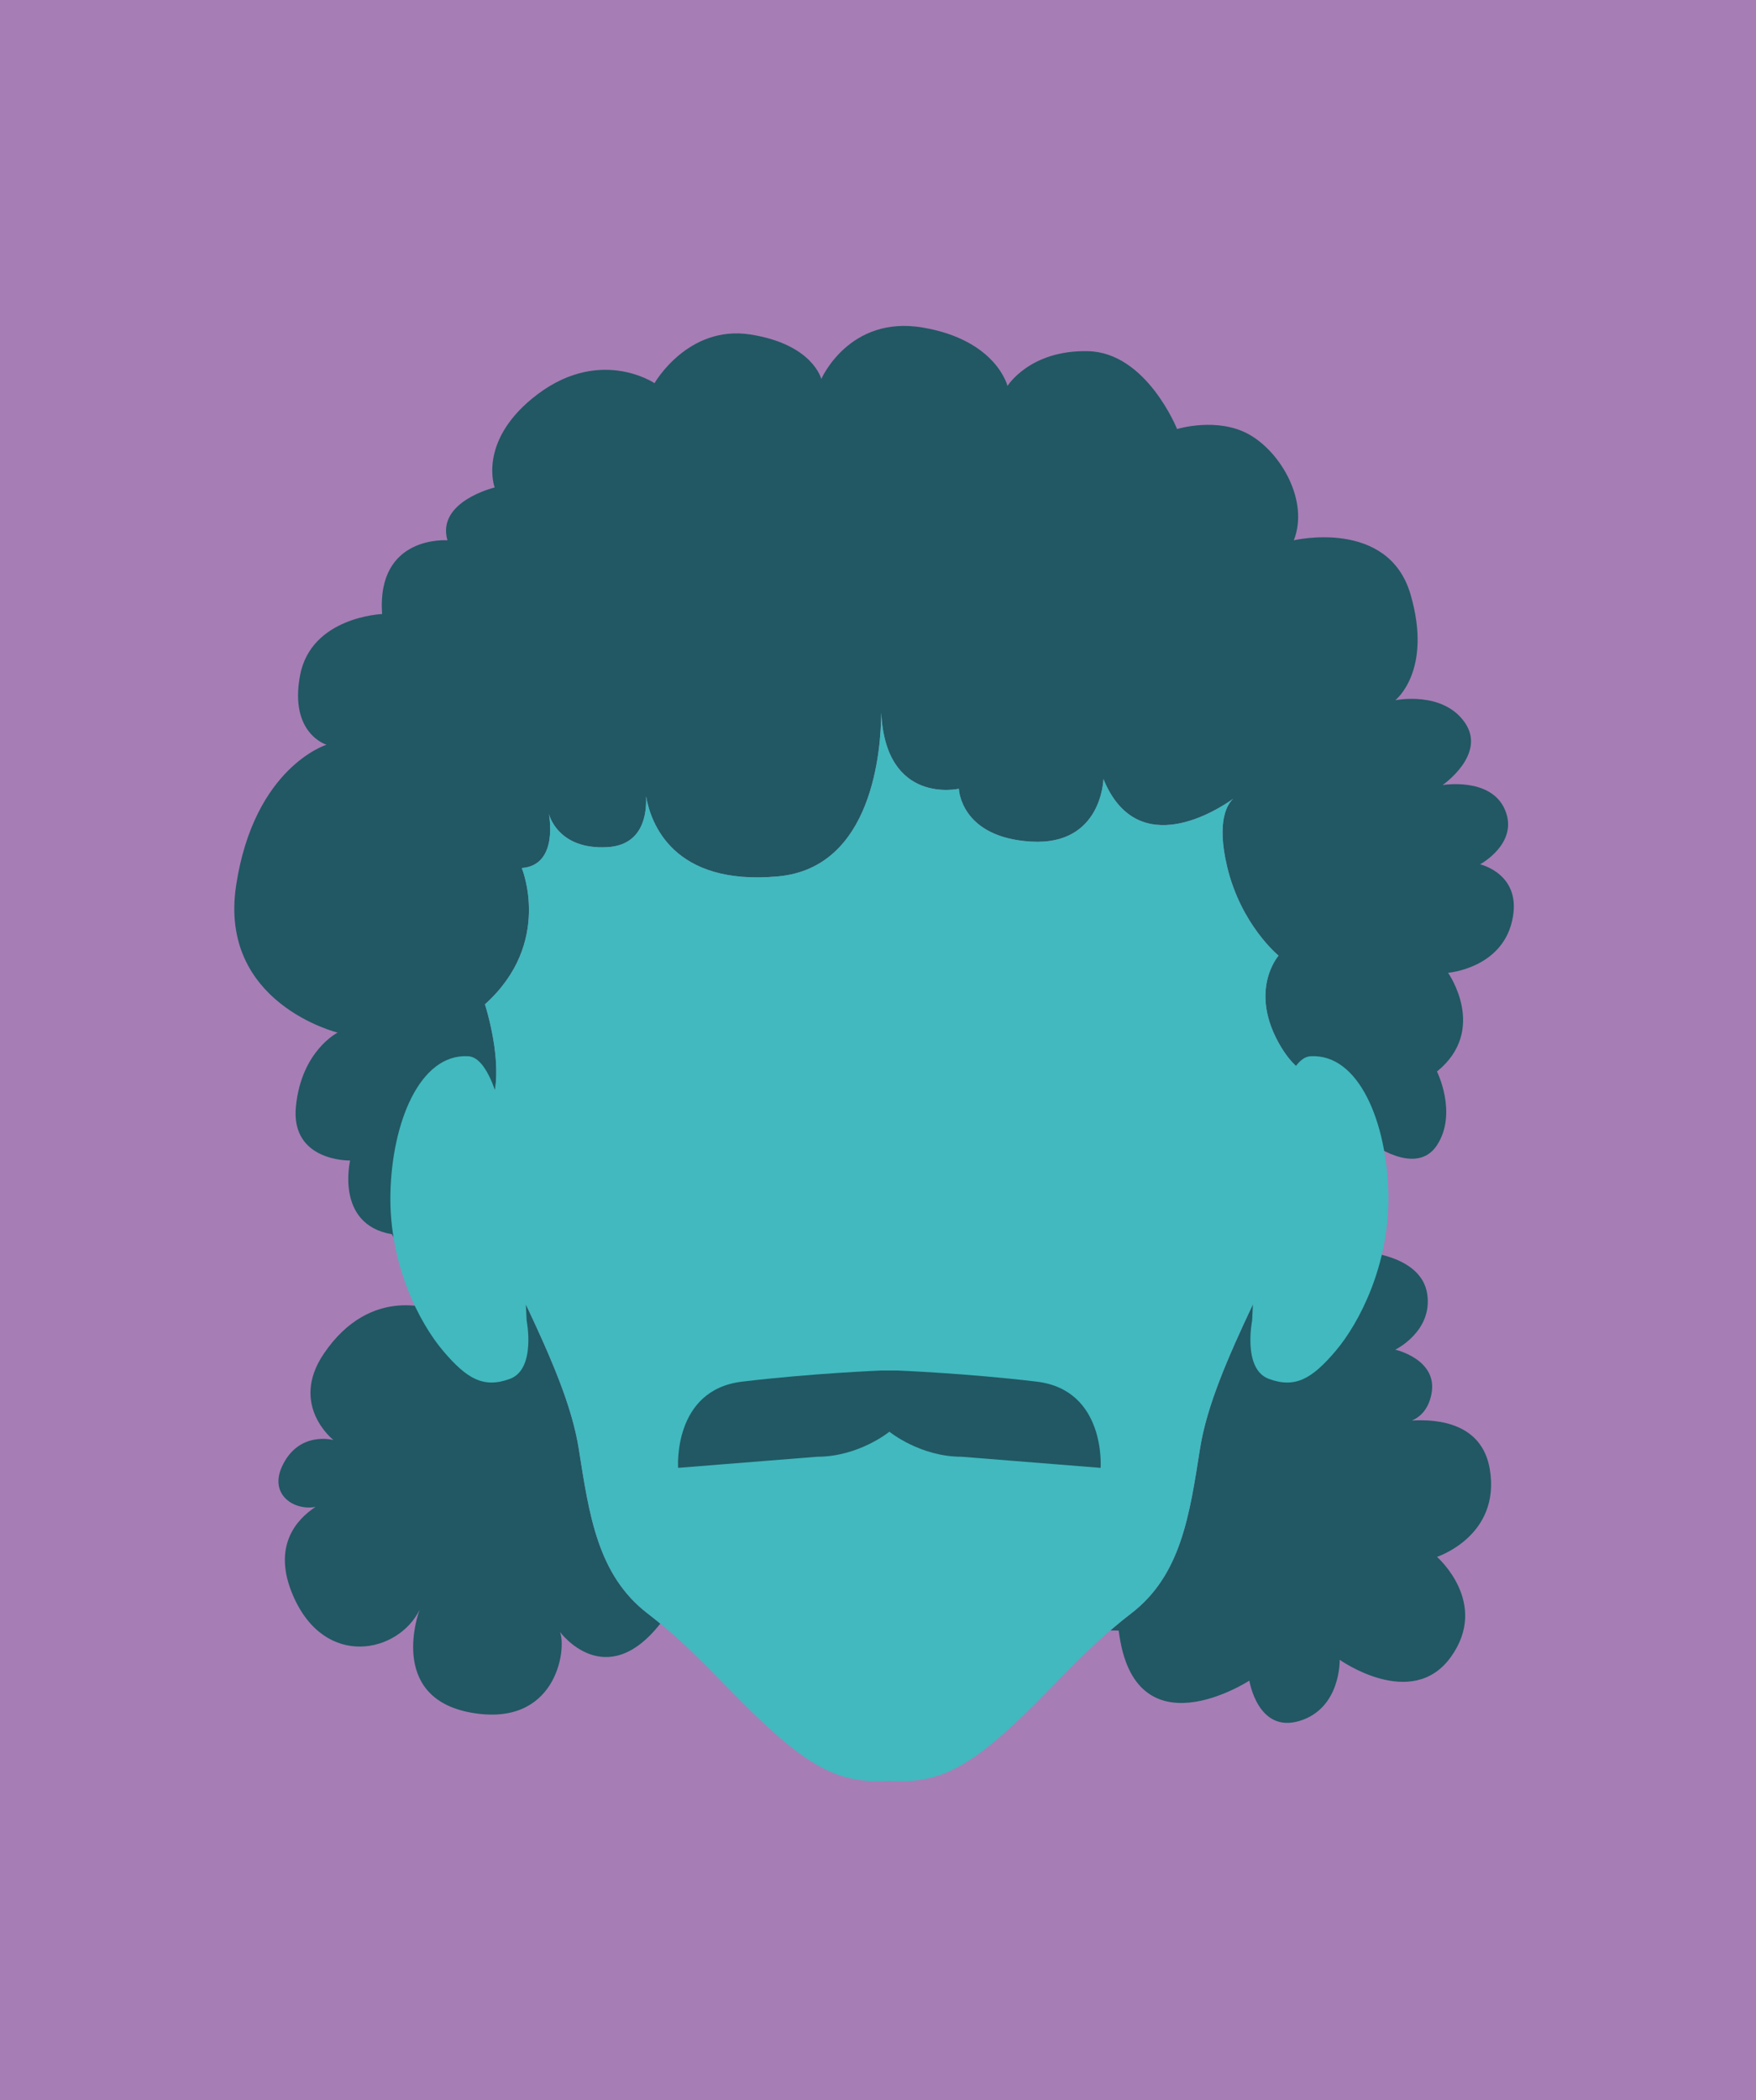 <?xml version="1.0" encoding="utf-8"?>
<!-- Generator: Adobe Illustrator 16.0.0, SVG Export Plug-In . SVG Version: 6.00 Build 0)  -->
<!DOCTYPE svg PUBLIC "-//W3C//DTD SVG 1.1//EN" "http://www.w3.org/Graphics/SVG/1.1/DTD/svg11.dtd">
<svg version="1.1" id="Camada_1" xmlns="http://www.w3.org/2000/svg" xmlns:xlink="http://www.w3.org/1999/xlink" x="0px" y="0px"
	 width="256px" height="306px" viewBox="0 0 256 306" enable-background="new 0 0 256 306" xml:space="preserve">
<rect fill="#A77DB5" width="256" height="306"/>
<g>
	<g>
		<path fill="#215863" d="M215.775,125.933c0,0,5.674-3.041,3.646-7.905c-2.026-4.859-9.116-3.643-9.116-3.643
			s6.482-4.46,3.24-9.118c-3.24-4.661-10.133-3.242-10.133-3.242s5.473-4.256,2.23-15.4c-3.24-11.145-17.021-7.905-17.021-7.905
			c2.231-5.671-1.824-12.764-6.483-15.396c-4.66-2.634-10.535-0.813-10.535-0.813s-4.459-11.144-12.967-11.344
			c-8.511-0.203-11.757,5.065-11.757,5.065s-1.618-6.686-12.354-8.509c-10.74-1.823-14.791,7.496-14.791,7.496
			s-1.22-5.063-10.338-6.483c-9.121-1.421-13.978,7.092-13.978,7.092s-8.269-5.616-17.829,2.229
			c-7.906,6.483-5.473,12.969-5.473,12.969s-8.51,2.025-6.888,7.696c0,0-10.336-0.806-9.524,10.741c0,0-10.331,0.406-11.956,8.916
			c-1.616,8.509,3.853,10.129,3.853,10.129s-10.538,3.24-13.172,20.465c-2.633,17.223,14.794,21.478,14.794,21.478
			s-5.272,2.635-6.081,10.74c-0.81,8.102,7.902,7.898,7.902,7.898s-2.228,9.318,6.076,10.74l6.486,11.145
			c0,0-9.407-4.088-16.412,6.28c-5.062,7.497,1.42,12.562,1.42,12.562s-5.067-1.416-7.501,3.851
			c-1.894,4.108,1.753,6.478,4.889,5.89c-2.726,1.781-6.414,5.705-3.262,12.957c4.657,10.735,15.395,8.303,18.434,2.023
			c0,0-4.865,12.768,7.498,14.995c12.357,2.229,13.979-9.117,12.969-11.755c0,0,6.596,8.984,14.627-1.215
			c-0.602-0.494-1.218-0.992-1.866-1.486c-7.294-5.6-8.51-14.398-10.029-24.002c-1.518-9.598-7.903-20.971-13.982-34.319
			c-2.142-4.715-3.327-8.606-3.806-12.185c0.814,0.025,1.649-0.153,2.492-0.61c6.279-3.448,1.621-17.631,1.621-17.631
			c9.929-8.913,5.371-19.856,5.371-19.856c5.466-0.406,3.947-7.902,3.947-7.902s1.218,5.268,8.512,4.861
			c5.238-0.288,5.772-4.853,5.657-7.409c0.683,3.906,3.924,13.087,19.264,11.666c13.806-1.277,14.997-18.465,15.022-23.892
			c0.617,13.561,11.315,11.126,11.315,11.126s0.205,7.093,10.541,7.702c10.331,0.606,10.535-9.118,10.535-9.118
			c4.984,12.192,16.883,4.34,18.937,2.863c-0.757,0.673-2.532,3.057-0.901,9.901c2.026,8.51,7.498,12.967,7.498,12.967
			s-4.562,5.166,0.401,13.376c1.949,3.217,4.144,4.405,5.966,4.739c0.707,5.715-0.188,11.385-3.84,19.401
			c-6.076,13.351-12.459,24.722-13.979,34.319c-1.521,9.604-2.735,18.402-10.03,24.002c-1.076,0.82-2.076,1.65-3.038,2.479
			l1.216,0.023c2.23,18.234,19.046,7.292,19.046,7.292s1.217,7.701,7.293,5.877c6.077-1.826,5.875-8.914,5.875-8.914
			s10.536,7.498,16.211-0.408c5.676-7.899-2.025-14.588-2.025-14.588s9.322-3.036,7.701-12.764
			c-1.113-6.677-7.467-7.337-11.351-7.097c1.196-0.521,2.394-1.61,2.839-3.845c1.016-5.067-5.271-6.483-5.271-6.483
			s5.473-2.637,4.659-8.104c-0.805-5.472-8.711-6.079-8.711-6.079l0.404-16.008c0,0,6.689,5.065,9.728,0.404
			c3.041-4.66,0-10.738,0-10.738c7.495-6.077,1.618-14.385,1.618-14.385s7.703-0.609,9.32-7.498
			C222.057,127.351,215.775,125.933,215.775,125.933z"/>
	</g>
	<path fill="#41B9BF" d="M191.053,153.895c-0.775,0.043-1.479,0.562-2.125,1.41c-0.724-0.686-1.443-1.558-2.133-2.692
		c-4.961-8.21-0.4-13.376-0.4-13.376s-5.471-4.458-7.498-12.967c-1.629-6.844,0.146-9.228,0.9-9.901
		c-2.051,1.477-13.949,9.329-18.934-2.863c0,0-0.204,9.724-10.537,9.118c-10.334-0.609-10.539-7.702-10.539-7.702
		s-10.699,2.435-11.314-11.126c-0.028,5.427-1.22,22.615-15.024,23.892c-15.339,1.421-18.582-7.759-19.264-11.666
		c0.115,2.556-0.419,7.121-5.659,7.409c-7.292,0.407-8.51-4.861-8.51-4.861s1.519,7.496-3.949,7.902c0,0,4.56,10.943-5.37,19.856
		c0,0,2.314,7.084,1.456,12.46c-1.053-2.909-2.334-4.806-3.887-4.894c-7.094-0.405-11.144,9.727-11.349,20.057
		c-0.202,10.334,4.258,18.848,7.701,22.896c3.446,4.055,5.876,5.469,9.724,4.055c3.85-1.422,2.433-8.514,2.433-8.514
		s-0.033-0.871-0.113-2.332c3.678,7.789,6.722,14.779,7.71,21.017c1.519,9.604,2.735,18.403,10.029,24.002
		c7.294,5.601,11.549,11.198,18.238,17.2c6.683,6.002,10.942,7.602,17.02,7.199c6.075,0.401,10.332-1.197,17.021-7.199
		c6.688-6.002,10.938-11.601,18.233-17.2c7.295-5.599,8.51-14.398,10.032-24.002c0.986-6.241,4.033-13.235,7.712-21.032
		c-0.078,1.473-0.111,2.348-0.111,2.348s-1.42,7.092,2.433,8.514c3.846,1.416,6.276,0,9.727-4.053
		c3.441-4.051,7.9-12.563,7.697-22.897C202.2,163.621,198.146,153.489,191.053,153.895z"/>
	<path fill="#215863" d="M129.662,208.602c0,0,4.455,3.647,10.533,3.647l20.26,1.618c0,0,0.812-11.342-9.318-12.561
		c-10.127-1.216-20.262-1.619-20.262-1.619h-2.431c0,0-10.131,0.403-20.259,1.619c-10.135,1.219-9.322,12.561-9.322,12.561
		l20.261-1.618C125.206,212.249,129.662,208.602,129.662,208.602z"/>
</g>
</svg>
